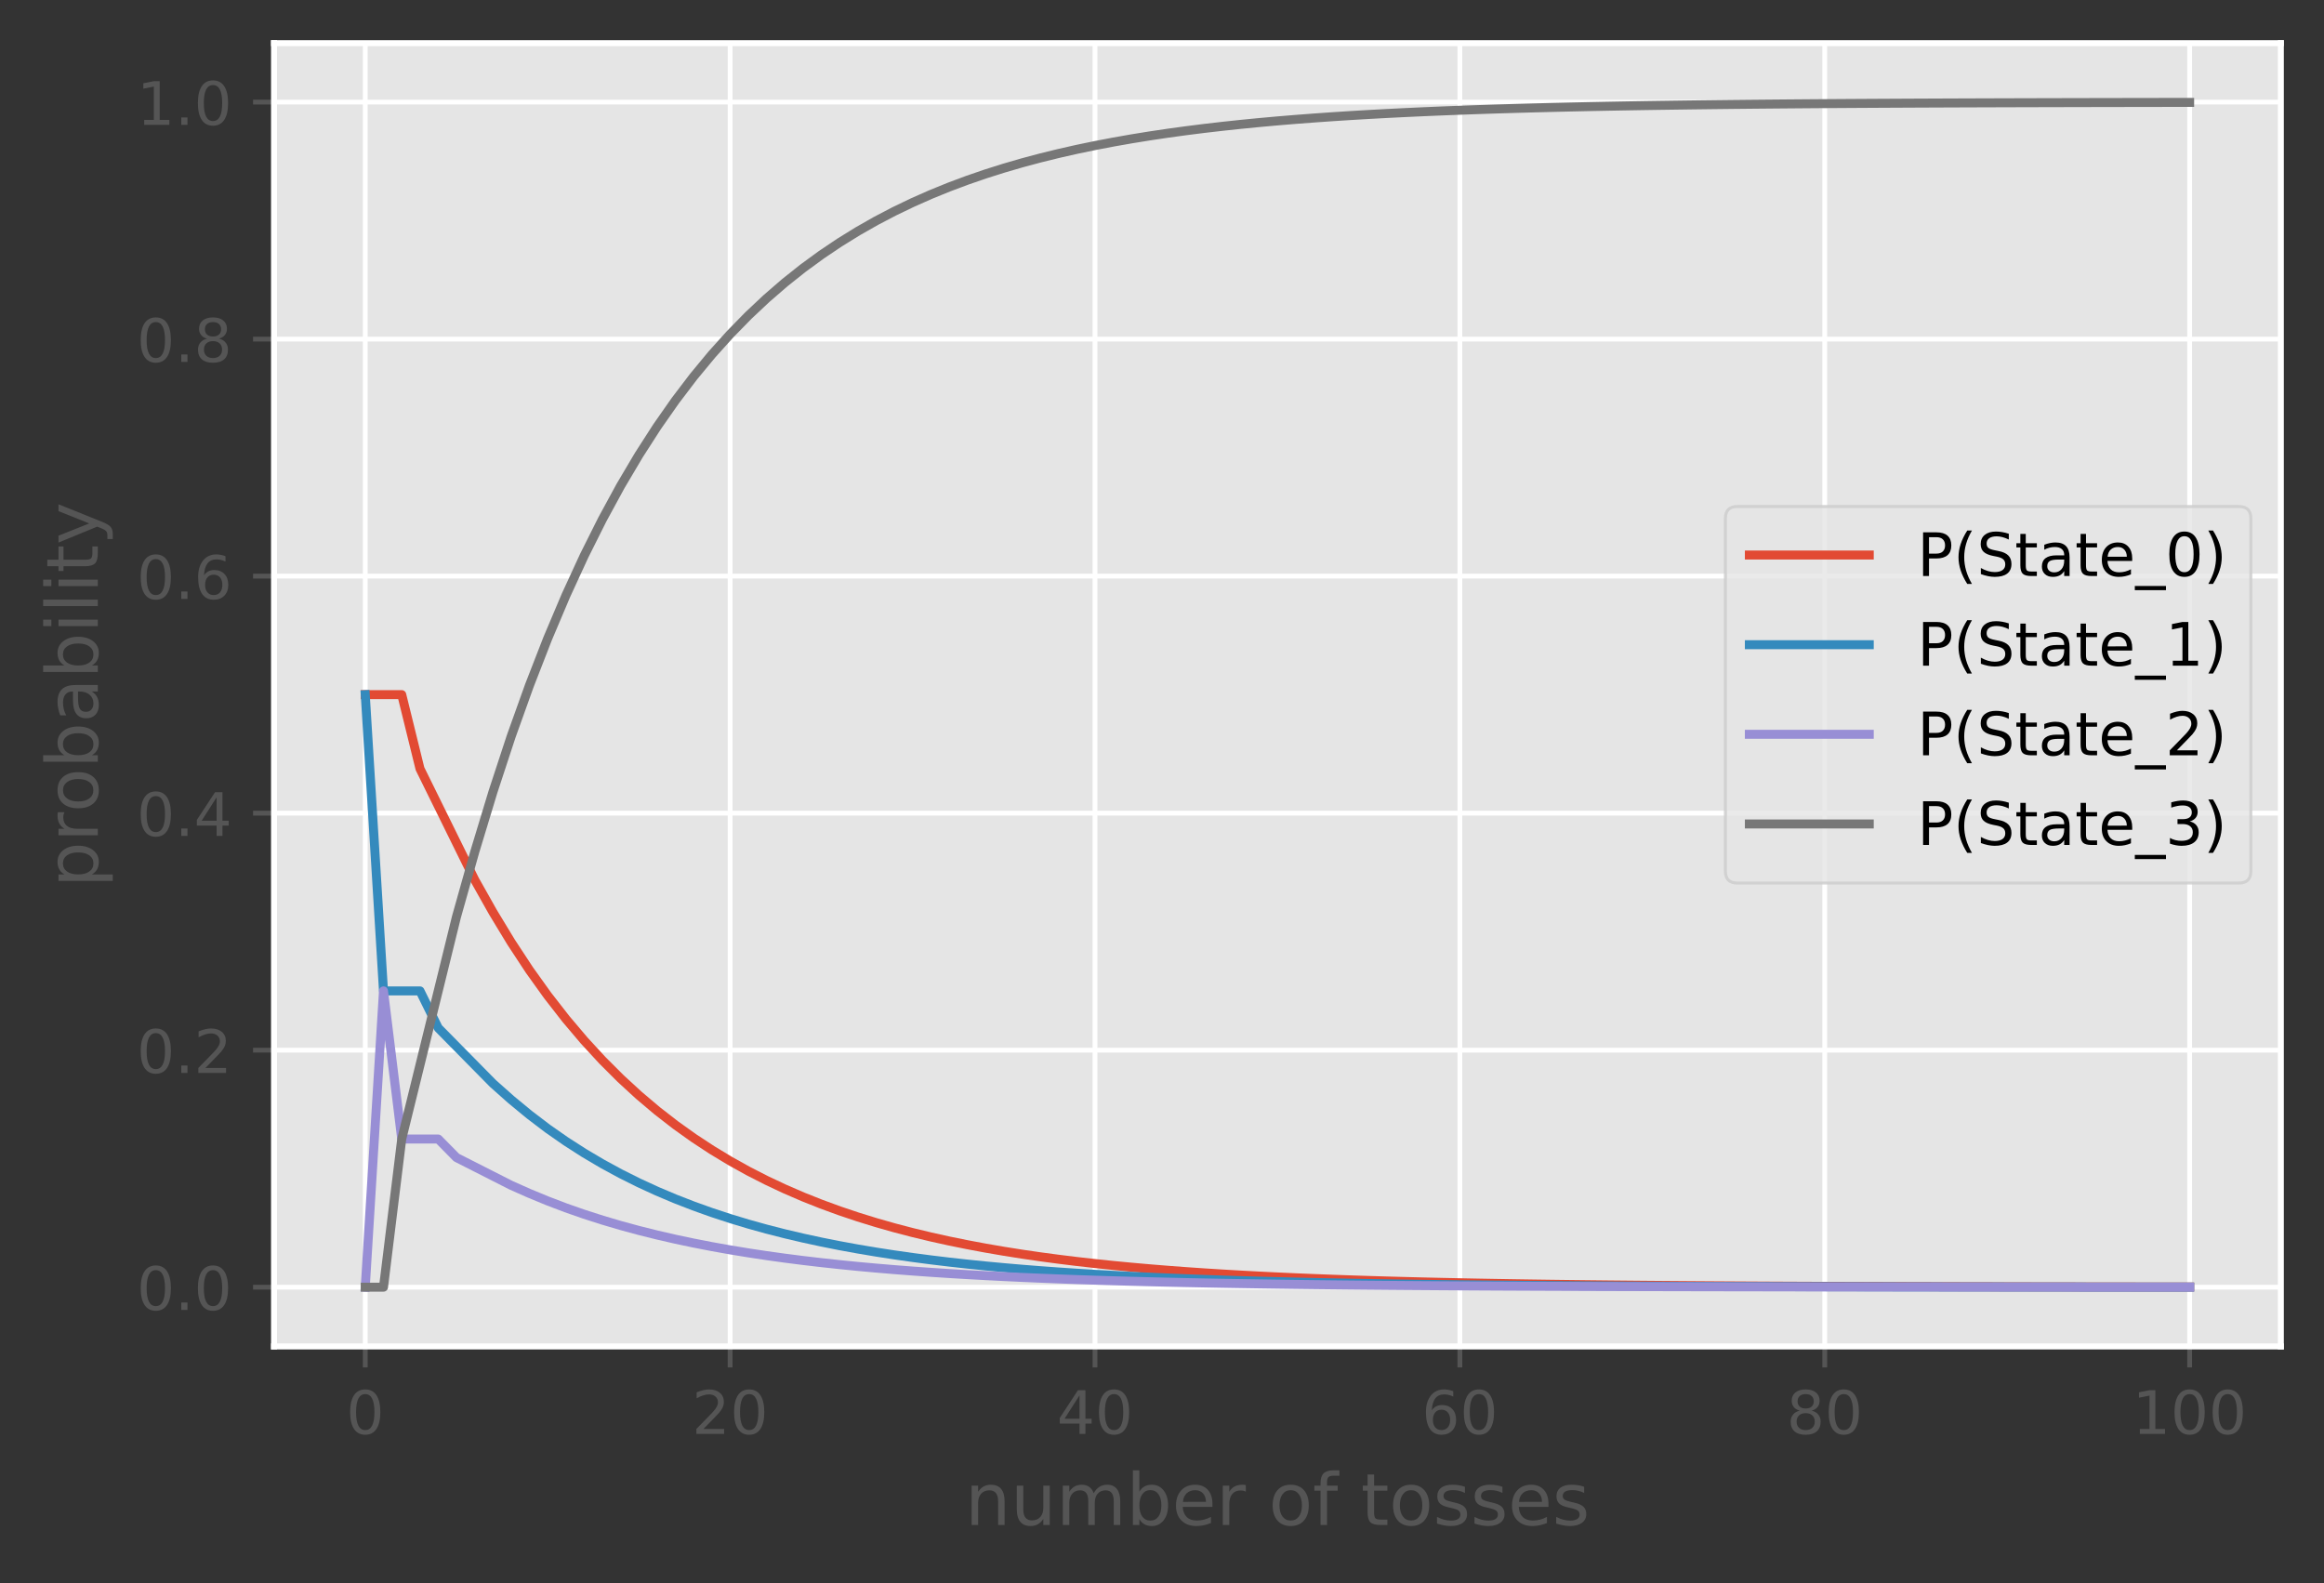 <?xml version="1.0" encoding="utf-8" standalone="no"?>
<!DOCTYPE svg PUBLIC "-//W3C//DTD SVG 1.1//EN"
  "http://www.w3.org/Graphics/SVG/1.1/DTD/svg11.dtd">
<!-- Created with matplotlib (https://matplotlib.org/) -->
<svg height="264.132pt" version="1.1" viewBox="0 0 387.717 264.132" width="387.717pt" xmlns="http://www.w3.org/2000/svg" xmlns:xlink="http://www.w3.org/1999/xlink">
 <rect x="0" y="0" width="387.717" height="264.132" fill="#333333" stroke="none"/>
 <defs>
  <style type="text/css">
*{stroke-linecap:butt;stroke-linejoin:round;}
  </style>
 </defs>
 <g id="figure_1">
  <g id="patch_1">
   <path d="M 0 264.132 
L 387.717 264.132 
L 387.717 0 
L 0 0 
z
" style="fill:none;"/>
  </g>
  <g id="axes_1">
   <g id="patch_2">
    <path d="M 45.717 224.64 
L 380.517 224.64 
L 380.517 7.2 
L 45.717 7.2 
z
" style="fill:#e5e5e5;"/>
   </g>
   <g id="matplotlib.axis_1">
    <g id="xtick_1">
     <g id="line2d_1">
      <path clip-path="url(#p946b66120d)" d="M 60.935 224.64 
L 60.935 7.2 
" style="fill:none;stroke:#ffffff;stroke-linecap:square;stroke-width:0.8;"/>
     </g>
     <g id="line2d_2">
      <defs>
       <path d="M 0 0 
L 0 3.5 
" id="mbca933ac0c" style="stroke:#555555;stroke-width:0.8;"/>
      </defs>
      <g>
       <use style="fill:#555555;stroke:#555555;stroke-width:0.8;" x="60.935" xlink:href="#mbca933ac0c" y="224.64"/>
      </g>
     </g>
     <g id="text_1">
      <!-- 0 -->
      <defs>
       <path d="M 31.781 66.406 
Q 24.172 66.406 20.328 58.906 
Q 16.5 51.422 16.5 36.375 
Q 16.5 21.391 20.328 13.891 
Q 24.172 6.391 31.781 6.391 
Q 39.453 6.391 43.281 13.891 
Q 47.125 21.391 47.125 36.375 
Q 47.125 51.422 43.281 58.906 
Q 39.453 66.406 31.781 66.406 
z
M 31.781 74.219 
Q 44.047 74.219 50.516 64.516 
Q 56.984 54.828 56.984 36.375 
Q 56.984 17.969 50.516 8.266 
Q 44.047 -1.422 31.781 -1.422 
Q 19.531 -1.422 13.062 8.266 
Q 6.594 17.969 6.594 36.375 
Q 6.594 54.828 13.062 64.516 
Q 19.531 74.219 31.781 74.219 
z
" id="DejaVuSans-48"/>
      </defs>
      <g style="fill:#555555;" transform="translate(57.754 239.238)scale(0.1 -0.1)">
       <use xlink:href="#DejaVuSans-48"/>
      </g>
     </g>
    </g>
    <g id="xtick_2">
     <g id="line2d_3">
      <path clip-path="url(#p946b66120d)" d="M 121.808 224.64 
L 121.808 7.2 
" style="fill:none;stroke:#ffffff;stroke-linecap:square;stroke-width:0.8;"/>
     </g>
     <g id="line2d_4">
      <g>
       <use style="fill:#555555;stroke:#555555;stroke-width:0.8;" x="121.808" xlink:href="#mbca933ac0c" y="224.64"/>
      </g>
     </g>
     <g id="text_2">
      <!-- 20 -->
      <defs>
       <path d="M 19.188 8.297 
L 53.609 8.297 
L 53.609 0 
L 7.328 0 
L 7.328 8.297 
Q 12.938 14.109 22.625 23.891 
Q 32.328 33.688 34.812 36.531 
Q 39.547 41.844 41.422 45.531 
Q 43.312 49.219 43.312 52.781 
Q 43.312 58.594 39.234 62.25 
Q 35.156 65.922 28.609 65.922 
Q 23.969 65.922 18.812 64.312 
Q 13.672 62.703 7.812 59.422 
L 7.812 69.391 
Q 13.766 71.781 18.938 73 
Q 24.125 74.219 28.422 74.219 
Q 39.75 74.219 46.484 68.547 
Q 53.219 62.891 53.219 53.422 
Q 53.219 48.922 51.531 44.891 
Q 49.859 40.875 45.406 35.406 
Q 44.188 33.984 37.641 27.219 
Q 31.109 20.453 19.188 8.297 
z
" id="DejaVuSans-50"/>
      </defs>
      <g style="fill:#555555;" transform="translate(115.445 239.238)scale(0.1 -0.1)">
       <use xlink:href="#DejaVuSans-50"/>
       <use x="63.623" xlink:href="#DejaVuSans-48"/>
      </g>
     </g>
    </g>
    <g id="xtick_3">
     <g id="line2d_5">
      <path clip-path="url(#p946b66120d)" d="M 182.681 224.64 
L 182.681 7.2 
" style="fill:none;stroke:#ffffff;stroke-linecap:square;stroke-width:0.8;"/>
     </g>
     <g id="line2d_6">
      <g>
       <use style="fill:#555555;stroke:#555555;stroke-width:0.8;" x="182.681" xlink:href="#mbca933ac0c" y="224.64"/>
      </g>
     </g>
     <g id="text_3">
      <!-- 40 -->
      <defs>
       <path d="M 37.797 64.312 
L 12.891 25.391 
L 37.797 25.391 
z
M 35.203 72.906 
L 47.609 72.906 
L 47.609 25.391 
L 58.016 25.391 
L 58.016 17.188 
L 47.609 17.188 
L 47.609 0 
L 37.797 0 
L 37.797 17.188 
L 4.891 17.188 
L 4.891 26.703 
z
" id="DejaVuSans-52"/>
      </defs>
      <g style="fill:#555555;" transform="translate(176.318 239.238)scale(0.1 -0.1)">
       <use xlink:href="#DejaVuSans-52"/>
       <use x="63.623" xlink:href="#DejaVuSans-48"/>
      </g>
     </g>
    </g>
    <g id="xtick_4">
     <g id="line2d_7">
      <path clip-path="url(#p946b66120d)" d="M 243.553 224.64 
L 243.553 7.2 
" style="fill:none;stroke:#ffffff;stroke-linecap:square;stroke-width:0.8;"/>
     </g>
     <g id="line2d_8">
      <g>
       <use style="fill:#555555;stroke:#555555;stroke-width:0.8;" x="243.553" xlink:href="#mbca933ac0c" y="224.64"/>
      </g>
     </g>
     <g id="text_4">
      <!-- 60 -->
      <defs>
       <path d="M 33.016 40.375 
Q 26.375 40.375 22.484 35.828 
Q 18.609 31.297 18.609 23.391 
Q 18.609 15.531 22.484 10.953 
Q 26.375 6.391 33.016 6.391 
Q 39.656 6.391 43.531 10.953 
Q 47.406 15.531 47.406 23.391 
Q 47.406 31.297 43.531 35.828 
Q 39.656 40.375 33.016 40.375 
z
M 52.594 71.297 
L 52.594 62.312 
Q 48.875 64.062 45.094 64.984 
Q 41.312 65.922 37.594 65.922 
Q 27.828 65.922 22.672 59.328 
Q 17.531 52.734 16.797 39.406 
Q 19.672 43.656 24.016 45.922 
Q 28.375 48.188 33.594 48.188 
Q 44.578 48.188 50.953 41.516 
Q 57.328 34.859 57.328 23.391 
Q 57.328 12.156 50.688 5.359 
Q 44.047 -1.422 33.016 -1.422 
Q 20.359 -1.422 13.672 8.266 
Q 6.984 17.969 6.984 36.375 
Q 6.984 53.656 15.188 63.938 
Q 23.391 74.219 37.203 74.219 
Q 40.922 74.219 44.703 73.484 
Q 48.484 72.75 52.594 71.297 
z
" id="DejaVuSans-54"/>
      </defs>
      <g style="fill:#555555;" transform="translate(237.191 239.238)scale(0.1 -0.1)">
       <use xlink:href="#DejaVuSans-54"/>
       <use x="63.623" xlink:href="#DejaVuSans-48"/>
      </g>
     </g>
    </g>
    <g id="xtick_5">
     <g id="line2d_9">
      <path clip-path="url(#p946b66120d)" d="M 304.426 224.64 
L 304.426 7.2 
" style="fill:none;stroke:#ffffff;stroke-linecap:square;stroke-width:0.8;"/>
     </g>
     <g id="line2d_10">
      <g>
       <use style="fill:#555555;stroke:#555555;stroke-width:0.8;" x="304.426" xlink:href="#mbca933ac0c" y="224.64"/>
      </g>
     </g>
     <g id="text_5">
      <!-- 80 -->
      <defs>
       <path d="M 31.781 34.625 
Q 24.75 34.625 20.719 30.859 
Q 16.703 27.094 16.703 20.516 
Q 16.703 13.922 20.719 10.156 
Q 24.75 6.391 31.781 6.391 
Q 38.812 6.391 42.859 10.172 
Q 46.922 13.969 46.922 20.516 
Q 46.922 27.094 42.891 30.859 
Q 38.875 34.625 31.781 34.625 
z
M 21.922 38.812 
Q 15.578 40.375 12.031 44.719 
Q 8.5 49.078 8.5 55.328 
Q 8.5 64.062 14.719 69.141 
Q 20.953 74.219 31.781 74.219 
Q 42.672 74.219 48.875 69.141 
Q 55.078 64.062 55.078 55.328 
Q 55.078 49.078 51.531 44.719 
Q 48 40.375 41.703 38.812 
Q 48.828 37.156 52.797 32.312 
Q 56.781 27.484 56.781 20.516 
Q 56.781 9.906 50.312 4.234 
Q 43.844 -1.422 31.781 -1.422 
Q 19.734 -1.422 13.25 4.234 
Q 6.781 9.906 6.781 20.516 
Q 6.781 27.484 10.781 32.312 
Q 14.797 37.156 21.922 38.812 
z
M 18.312 54.391 
Q 18.312 48.734 21.844 45.562 
Q 25.391 42.391 31.781 42.391 
Q 38.141 42.391 41.719 45.562 
Q 45.312 48.734 45.312 54.391 
Q 45.312 60.062 41.719 63.234 
Q 38.141 66.406 31.781 66.406 
Q 25.391 66.406 21.844 63.234 
Q 18.312 60.062 18.312 54.391 
z
" id="DejaVuSans-56"/>
      </defs>
      <g style="fill:#555555;" transform="translate(298.063 239.238)scale(0.1 -0.1)">
       <use xlink:href="#DejaVuSans-56"/>
       <use x="63.623" xlink:href="#DejaVuSans-48"/>
      </g>
     </g>
    </g>
    <g id="xtick_6">
     <g id="line2d_11">
      <path clip-path="url(#p946b66120d)" d="M 365.299 224.64 
L 365.299 7.2 
" style="fill:none;stroke:#ffffff;stroke-linecap:square;stroke-width:0.8;"/>
     </g>
     <g id="line2d_12">
      <g>
       <use style="fill:#555555;stroke:#555555;stroke-width:0.8;" x="365.299" xlink:href="#mbca933ac0c" y="224.64"/>
      </g>
     </g>
     <g id="text_6">
      <!-- 100 -->
      <defs>
       <path d="M 12.406 8.297 
L 28.516 8.297 
L 28.516 63.922 
L 10.984 60.406 
L 10.984 69.391 
L 28.422 72.906 
L 38.281 72.906 
L 38.281 8.297 
L 54.391 8.297 
L 54.391 0 
L 12.406 0 
z
" id="DejaVuSans-49"/>
      </defs>
      <g style="fill:#555555;" transform="translate(355.755 239.238)scale(0.1 -0.1)">
       <use xlink:href="#DejaVuSans-49"/>
       <use x="63.623" xlink:href="#DejaVuSans-48"/>
       <use x="127.246" xlink:href="#DejaVuSans-48"/>
      </g>
     </g>
    </g>
    <g id="text_7">
     <!-- number of tosses -->
     <defs>
      <path d="M 54.891 33.016 
L 54.891 0 
L 45.906 0 
L 45.906 32.719 
Q 45.906 40.484 42.875 44.328 
Q 39.844 48.188 33.797 48.188 
Q 26.516 48.188 22.312 43.547 
Q 18.109 38.922 18.109 30.906 
L 18.109 0 
L 9.078 0 
L 9.078 54.688 
L 18.109 54.688 
L 18.109 46.188 
Q 21.344 51.125 25.703 53.562 
Q 30.078 56 35.797 56 
Q 45.219 56 50.047 50.172 
Q 54.891 44.344 54.891 33.016 
z
" id="DejaVuSans-110"/>
      <path d="M 8.5 21.578 
L 8.5 54.688 
L 17.484 54.688 
L 17.484 21.922 
Q 17.484 14.156 20.5 10.266 
Q 23.531 6.391 29.594 6.391 
Q 36.859 6.391 41.078 11.031 
Q 45.312 15.672 45.312 23.688 
L 45.312 54.688 
L 54.297 54.688 
L 54.297 0 
L 45.312 0 
L 45.312 8.406 
Q 42.047 3.422 37.719 1 
Q 33.406 -1.422 27.688 -1.422 
Q 18.266 -1.422 13.375 4.438 
Q 8.5 10.297 8.5 21.578 
z
M 31.109 56 
z
" id="DejaVuSans-117"/>
      <path d="M 52 44.188 
Q 55.375 50.25 60.062 53.125 
Q 64.75 56 71.094 56 
Q 79.641 56 84.281 50.016 
Q 88.922 44.047 88.922 33.016 
L 88.922 0 
L 79.891 0 
L 79.891 32.719 
Q 79.891 40.578 77.094 44.375 
Q 74.312 48.188 68.609 48.188 
Q 61.625 48.188 57.562 43.547 
Q 53.516 38.922 53.516 30.906 
L 53.516 0 
L 44.484 0 
L 44.484 32.719 
Q 44.484 40.625 41.703 44.406 
Q 38.922 48.188 33.109 48.188 
Q 26.219 48.188 22.156 43.531 
Q 18.109 38.875 18.109 30.906 
L 18.109 0 
L 9.078 0 
L 9.078 54.688 
L 18.109 54.688 
L 18.109 46.188 
Q 21.188 51.219 25.484 53.609 
Q 29.781 56 35.688 56 
Q 41.656 56 45.828 52.969 
Q 50 49.953 52 44.188 
z
" id="DejaVuSans-109"/>
      <path d="M 48.688 27.297 
Q 48.688 37.203 44.609 42.844 
Q 40.531 48.484 33.406 48.484 
Q 26.266 48.484 22.188 42.844 
Q 18.109 37.203 18.109 27.297 
Q 18.109 17.391 22.188 11.75 
Q 26.266 6.109 33.406 6.109 
Q 40.531 6.109 44.609 11.75 
Q 48.688 17.391 48.688 27.297 
z
M 18.109 46.391 
Q 20.953 51.266 25.266 53.625 
Q 29.594 56 35.594 56 
Q 45.562 56 51.781 48.094 
Q 58.016 40.188 58.016 27.297 
Q 58.016 14.406 51.781 6.484 
Q 45.562 -1.422 35.594 -1.422 
Q 29.594 -1.422 25.266 0.953 
Q 20.953 3.328 18.109 8.203 
L 18.109 0 
L 9.078 0 
L 9.078 75.984 
L 18.109 75.984 
z
" id="DejaVuSans-98"/>
      <path d="M 56.203 29.594 
L 56.203 25.203 
L 14.891 25.203 
Q 15.484 15.922 20.484 11.062 
Q 25.484 6.203 34.422 6.203 
Q 39.594 6.203 44.453 7.469 
Q 49.312 8.734 54.109 11.281 
L 54.109 2.781 
Q 49.266 0.734 44.188 -0.344 
Q 39.109 -1.422 33.891 -1.422 
Q 20.797 -1.422 13.156 6.188 
Q 5.516 13.812 5.516 26.812 
Q 5.516 40.234 12.766 48.109 
Q 20.016 56 32.328 56 
Q 43.359 56 49.781 48.891 
Q 56.203 41.797 56.203 29.594 
z
M 47.219 32.234 
Q 47.125 39.594 43.094 43.984 
Q 39.062 48.391 32.422 48.391 
Q 24.906 48.391 20.391 44.141 
Q 15.875 39.891 15.188 32.172 
z
" id="DejaVuSans-101"/>
      <path d="M 41.109 46.297 
Q 39.594 47.172 37.812 47.578 
Q 36.031 48 33.891 48 
Q 26.266 48 22.188 43.047 
Q 18.109 38.094 18.109 28.812 
L 18.109 0 
L 9.078 0 
L 9.078 54.688 
L 18.109 54.688 
L 18.109 46.188 
Q 20.953 51.172 25.484 53.578 
Q 30.031 56 36.531 56 
Q 37.453 56 38.578 55.875 
Q 39.703 55.766 41.062 55.516 
z
" id="DejaVuSans-114"/>
      <path id="DejaVuSans-32"/>
      <path d="M 30.609 48.391 
Q 23.391 48.391 19.188 42.75 
Q 14.984 37.109 14.984 27.297 
Q 14.984 17.484 19.156 11.844 
Q 23.344 6.203 30.609 6.203 
Q 37.797 6.203 41.984 11.859 
Q 46.188 17.531 46.188 27.297 
Q 46.188 37.016 41.984 42.703 
Q 37.797 48.391 30.609 48.391 
z
M 30.609 56 
Q 42.328 56 49.016 48.375 
Q 55.719 40.766 55.719 27.297 
Q 55.719 13.875 49.016 6.219 
Q 42.328 -1.422 30.609 -1.422 
Q 18.844 -1.422 12.172 6.219 
Q 5.516 13.875 5.516 27.297 
Q 5.516 40.766 12.172 48.375 
Q 18.844 56 30.609 56 
z
" id="DejaVuSans-111"/>
      <path d="M 37.109 75.984 
L 37.109 68.5 
L 28.516 68.5 
Q 23.688 68.5 21.797 66.547 
Q 19.922 64.594 19.922 59.516 
L 19.922 54.688 
L 34.719 54.688 
L 34.719 47.703 
L 19.922 47.703 
L 19.922 0 
L 10.891 0 
L 10.891 47.703 
L 2.297 47.703 
L 2.297 54.688 
L 10.891 54.688 
L 10.891 58.5 
Q 10.891 67.625 15.141 71.797 
Q 19.391 75.984 28.609 75.984 
z
" id="DejaVuSans-102"/>
      <path d="M 18.312 70.219 
L 18.312 54.688 
L 36.812 54.688 
L 36.812 47.703 
L 18.312 47.703 
L 18.312 18.016 
Q 18.312 11.328 20.141 9.422 
Q 21.969 7.516 27.594 7.516 
L 36.812 7.516 
L 36.812 0 
L 27.594 0 
Q 17.188 0 13.234 3.875 
Q 9.281 7.766 9.281 18.016 
L 9.281 47.703 
L 2.688 47.703 
L 2.688 54.688 
L 9.281 54.688 
L 9.281 70.219 
z
" id="DejaVuSans-116"/>
      <path d="M 44.281 53.078 
L 44.281 44.578 
Q 40.484 46.531 36.375 47.5 
Q 32.281 48.484 27.875 48.484 
Q 21.188 48.484 17.844 46.438 
Q 14.5 44.391 14.5 40.281 
Q 14.5 37.156 16.891 35.375 
Q 19.281 33.594 26.516 31.984 
L 29.594 31.297 
Q 39.156 29.25 43.188 25.516 
Q 47.219 21.781 47.219 15.094 
Q 47.219 7.469 41.188 3.016 
Q 35.156 -1.422 24.609 -1.422 
Q 20.219 -1.422 15.453 -0.562 
Q 10.688 0.297 5.422 2 
L 5.422 11.281 
Q 10.406 8.688 15.234 7.391 
Q 20.062 6.109 24.812 6.109 
Q 31.156 6.109 34.562 8.281 
Q 37.984 10.453 37.984 14.406 
Q 37.984 18.062 35.516 20.016 
Q 33.062 21.969 24.703 23.781 
L 21.578 24.516 
Q 13.234 26.266 9.516 29.906 
Q 5.812 33.547 5.812 39.891 
Q 5.812 47.609 11.281 51.797 
Q 16.75 56 26.812 56 
Q 31.781 56 36.172 55.266 
Q 40.578 54.547 44.281 53.078 
z
" id="DejaVuSans-115"/>
     </defs>
     <g style="fill:#555555;" transform="translate(161.011 254.436)scale(0.12 -0.12)">
      <use xlink:href="#DejaVuSans-110"/>
      <use x="63.379" xlink:href="#DejaVuSans-117"/>
      <use x="126.758" xlink:href="#DejaVuSans-109"/>
      <use x="224.17" xlink:href="#DejaVuSans-98"/>
      <use x="287.646" xlink:href="#DejaVuSans-101"/>
      <use x="349.17" xlink:href="#DejaVuSans-114"/>
      <use x="390.283" xlink:href="#DejaVuSans-32"/>
      <use x="422.07" xlink:href="#DejaVuSans-111"/>
      <use x="483.252" xlink:href="#DejaVuSans-102"/>
      <use x="518.457" xlink:href="#DejaVuSans-32"/>
      <use x="550.244" xlink:href="#DejaVuSans-116"/>
      <use x="589.453" xlink:href="#DejaVuSans-111"/>
      <use x="650.635" xlink:href="#DejaVuSans-115"/>
      <use x="702.734" xlink:href="#DejaVuSans-115"/>
      <use x="754.834" xlink:href="#DejaVuSans-101"/>
      <use x="816.357" xlink:href="#DejaVuSans-115"/>
     </g>
    </g>
   </g>
   <g id="matplotlib.axis_2">
    <g id="ytick_1">
     <g id="line2d_13">
      <path clip-path="url(#p946b66120d)" d="M 45.717 214.756 
L 380.517 214.756 
" style="fill:none;stroke:#ffffff;stroke-linecap:square;stroke-width:0.8;"/>
     </g>
     <g id="line2d_14">
      <defs>
       <path d="M 0 0 
L -3.5 0 
" id="med4d1c4274" style="stroke:#555555;stroke-width:0.8;"/>
      </defs>
      <g>
       <use style="fill:#555555;stroke:#555555;stroke-width:0.8;" x="45.717" xlink:href="#med4d1c4274" y="214.756"/>
      </g>
     </g>
     <g id="text_8">
      <!-- 0.0 -->
      <defs>
       <path d="M 10.688 12.406 
L 21 12.406 
L 21 0 
L 10.688 0 
z
" id="DejaVuSans-46"/>
      </defs>
      <g style="fill:#555555;" transform="translate(22.814 218.556)scale(0.1 -0.1)">
       <use xlink:href="#DejaVuSans-48"/>
       <use x="63.623" xlink:href="#DejaVuSans-46"/>
       <use x="95.41" xlink:href="#DejaVuSans-48"/>
      </g>
     </g>
    </g>
    <g id="ytick_2">
     <g id="line2d_15">
      <path clip-path="url(#p946b66120d)" d="M 45.717 175.212 
L 380.517 175.212 
" style="fill:none;stroke:#ffffff;stroke-linecap:square;stroke-width:0.8;"/>
     </g>
     <g id="line2d_16">
      <g>
       <use style="fill:#555555;stroke:#555555;stroke-width:0.8;" x="45.717" xlink:href="#med4d1c4274" y="175.212"/>
      </g>
     </g>
     <g id="text_9">
      <!-- 0.2 -->
      <g style="fill:#555555;" transform="translate(22.814 179.012)scale(0.1 -0.1)">
       <use xlink:href="#DejaVuSans-48"/>
       <use x="63.623" xlink:href="#DejaVuSans-46"/>
       <use x="95.41" xlink:href="#DejaVuSans-50"/>
      </g>
     </g>
    </g>
    <g id="ytick_3">
     <g id="line2d_17">
      <path clip-path="url(#p946b66120d)" d="M 45.717 135.668 
L 380.517 135.668 
" style="fill:none;stroke:#ffffff;stroke-linecap:square;stroke-width:0.8;"/>
     </g>
     <g id="line2d_18">
      <g>
       <use style="fill:#555555;stroke:#555555;stroke-width:0.8;" x="45.717" xlink:href="#med4d1c4274" y="135.668"/>
      </g>
     </g>
     <g id="text_10">
      <!-- 0.4 -->
      <g style="fill:#555555;" transform="translate(22.814 139.467)scale(0.1 -0.1)">
       <use xlink:href="#DejaVuSans-48"/>
       <use x="63.623" xlink:href="#DejaVuSans-46"/>
       <use x="95.41" xlink:href="#DejaVuSans-52"/>
      </g>
     </g>
    </g>
    <g id="ytick_4">
     <g id="line2d_19">
      <path clip-path="url(#p946b66120d)" d="M 45.717 96.124 
L 380.517 96.124 
" style="fill:none;stroke:#ffffff;stroke-linecap:square;stroke-width:0.8;"/>
     </g>
     <g id="line2d_20">
      <g>
       <use style="fill:#555555;stroke:#555555;stroke-width:0.8;" x="45.717" xlink:href="#med4d1c4274" y="96.124"/>
      </g>
     </g>
     <g id="text_11">
      <!-- 0.6 -->
      <g style="fill:#555555;" transform="translate(22.814 99.923)scale(0.1 -0.1)">
       <use xlink:href="#DejaVuSans-48"/>
       <use x="63.623" xlink:href="#DejaVuSans-46"/>
       <use x="95.41" xlink:href="#DejaVuSans-54"/>
      </g>
     </g>
    </g>
    <g id="ytick_5">
     <g id="line2d_21">
      <path clip-path="url(#p946b66120d)" d="M 45.717 56.58 
L 380.517 56.58 
" style="fill:none;stroke:#ffffff;stroke-linecap:square;stroke-width:0.8;"/>
     </g>
     <g id="line2d_22">
      <g>
       <use style="fill:#555555;stroke:#555555;stroke-width:0.8;" x="45.717" xlink:href="#med4d1c4274" y="56.58"/>
      </g>
     </g>
     <g id="text_12">
      <!-- 0.8 -->
      <g style="fill:#555555;" transform="translate(22.814 60.379)scale(0.1 -0.1)">
       <use xlink:href="#DejaVuSans-48"/>
       <use x="63.623" xlink:href="#DejaVuSans-46"/>
       <use x="95.41" xlink:href="#DejaVuSans-56"/>
      </g>
     </g>
    </g>
    <g id="ytick_6">
     <g id="line2d_23">
      <path clip-path="url(#p946b66120d)" d="M 45.717 17.036 
L 380.517 17.036 
" style="fill:none;stroke:#ffffff;stroke-linecap:square;stroke-width:0.8;"/>
     </g>
     <g id="line2d_24">
      <g>
       <use style="fill:#555555;stroke:#555555;stroke-width:0.8;" x="45.717" xlink:href="#med4d1c4274" y="17.036"/>
      </g>
     </g>
     <g id="text_13">
      <!-- 1.0 -->
      <g style="fill:#555555;" transform="translate(22.814 20.835)scale(0.1 -0.1)">
       <use xlink:href="#DejaVuSans-49"/>
       <use x="63.623" xlink:href="#DejaVuSans-46"/>
       <use x="95.41" xlink:href="#DejaVuSans-48"/>
      </g>
     </g>
    </g>
    <g id="text_14">
     <!-- probability -->
     <defs>
      <path d="M 18.109 8.203 
L 18.109 -20.797 
L 9.078 -20.797 
L 9.078 54.688 
L 18.109 54.688 
L 18.109 46.391 
Q 20.953 51.266 25.266 53.625 
Q 29.594 56 35.594 56 
Q 45.562 56 51.781 48.094 
Q 58.016 40.188 58.016 27.297 
Q 58.016 14.406 51.781 6.484 
Q 45.562 -1.422 35.594 -1.422 
Q 29.594 -1.422 25.266 0.953 
Q 20.953 3.328 18.109 8.203 
z
M 48.688 27.297 
Q 48.688 37.203 44.609 42.844 
Q 40.531 48.484 33.406 48.484 
Q 26.266 48.484 22.188 42.844 
Q 18.109 37.203 18.109 27.297 
Q 18.109 17.391 22.188 11.75 
Q 26.266 6.109 33.406 6.109 
Q 40.531 6.109 44.609 11.75 
Q 48.688 17.391 48.688 27.297 
z
" id="DejaVuSans-112"/>
      <path d="M 34.281 27.484 
Q 23.391 27.484 19.188 25 
Q 14.984 22.516 14.984 16.5 
Q 14.984 11.719 18.141 8.906 
Q 21.297 6.109 26.703 6.109 
Q 34.188 6.109 38.703 11.406 
Q 43.219 16.703 43.219 25.484 
L 43.219 27.484 
z
M 52.203 31.203 
L 52.203 0 
L 43.219 0 
L 43.219 8.297 
Q 40.141 3.328 35.547 0.953 
Q 30.953 -1.422 24.312 -1.422 
Q 15.922 -1.422 10.953 3.297 
Q 6 8.016 6 15.922 
Q 6 25.141 12.172 29.828 
Q 18.359 34.516 30.609 34.516 
L 43.219 34.516 
L 43.219 35.406 
Q 43.219 41.609 39.141 45 
Q 35.062 48.391 27.688 48.391 
Q 23 48.391 18.547 47.266 
Q 14.109 46.141 10.016 43.891 
L 10.016 52.203 
Q 14.938 54.109 19.578 55.047 
Q 24.219 56 28.609 56 
Q 40.484 56 46.344 49.844 
Q 52.203 43.703 52.203 31.203 
z
" id="DejaVuSans-97"/>
      <path d="M 9.422 54.688 
L 18.406 54.688 
L 18.406 0 
L 9.422 0 
z
M 9.422 75.984 
L 18.406 75.984 
L 18.406 64.594 
L 9.422 64.594 
z
" id="DejaVuSans-105"/>
      <path d="M 9.422 75.984 
L 18.406 75.984 
L 18.406 0 
L 9.422 0 
z
" id="DejaVuSans-108"/>
      <path d="M 32.172 -5.078 
Q 28.375 -14.844 24.75 -17.812 
Q 21.141 -20.797 15.094 -20.797 
L 7.906 -20.797 
L 7.906 -13.281 
L 13.188 -13.281 
Q 16.891 -13.281 18.938 -11.516 
Q 21 -9.766 23.484 -3.219 
L 25.094 0.875 
L 2.984 54.688 
L 12.5 54.688 
L 29.594 11.922 
L 46.688 54.688 
L 56.203 54.688 
z
" id="DejaVuSans-121"/>
     </defs>
     <g style="fill:#555555;" transform="translate(16.318 148.064)rotate(-90)scale(0.12 -0.12)">
      <use xlink:href="#DejaVuSans-112"/>
      <use x="63.477" xlink:href="#DejaVuSans-114"/>
      <use x="104.559" xlink:href="#DejaVuSans-111"/>
      <use x="165.74" xlink:href="#DejaVuSans-98"/>
      <use x="229.217" xlink:href="#DejaVuSans-97"/>
      <use x="290.496" xlink:href="#DejaVuSans-98"/>
      <use x="353.973" xlink:href="#DejaVuSans-105"/>
      <use x="381.756" xlink:href="#DejaVuSans-108"/>
      <use x="409.539" xlink:href="#DejaVuSans-105"/>
      <use x="437.322" xlink:href="#DejaVuSans-116"/>
      <use x="476.531" xlink:href="#DejaVuSans-121"/>
     </g>
    </g>
   </g>
   <g id="line2d_25">
    <path clip-path="url(#p946b66120d)" d="M 60.935 115.896 
L 63.979 115.896 
L 67.022 115.896 
L 70.066 128.254 
L 73.11 134.432 
L 76.153 140.611 
L 79.197 146.79 
L 82.241 152.196 
L 85.284 157.217 
L 88.328 161.851 
L 91.371 166.099 
L 94.415 170.009 
L 97.459 173.605 
L 100.502 176.911 
L 103.546 179.953 
L 106.59 182.749 
L 109.633 185.321 
L 112.677 187.687 
L 115.721 189.862 
L 118.764 191.862 
L 121.808 193.702 
L 124.851 195.394 
L 127.895 196.95 
L 130.939 198.381 
L 133.982 199.697 
L 137.026 200.907 
L 140.07 202.02 
L 143.113 203.043 
L 146.157 203.984 
L 149.201 204.85 
L 152.244 205.646 
L 155.288 206.378 
L 158.331 207.051 
L 161.375 207.67 
L 164.419 208.24 
L 167.462 208.763 
L 170.506 209.245 
L 173.55 209.688 
L 176.593 210.095 
L 179.637 210.47 
L 182.681 210.814 
L 185.724 211.131 
L 188.768 211.422 
L 191.811 211.69 
L 194.855 211.937 
L 197.899 212.163 
L 200.942 212.372 
L 203.986 212.563 
L 207.03 212.739 
L 210.073 212.902 
L 213.117 213.051 
L 216.161 213.188 
L 219.204 213.314 
L 222.248 213.43 
L 225.291 213.536 
L 228.335 213.634 
L 231.379 213.724 
L 234.422 213.807 
L 237.466 213.884 
L 240.51 213.954 
L 243.553 214.018 
L 246.597 214.078 
L 249.641 214.132 
L 252.684 214.182 
L 255.728 214.228 
L 258.771 214.271 
L 261.815 214.31 
L 264.859 214.346 
L 267.902 214.379 
L 270.946 214.409 
L 273.99 214.437 
L 277.033 214.463 
L 280.077 214.486 
L 283.121 214.508 
L 286.164 214.528 
L 289.208 214.546 
L 292.251 214.563 
L 295.295 214.579 
L 298.339 214.593 
L 301.382 214.606 
L 304.426 214.618 
L 307.47 214.629 
L 310.513 214.639 
L 313.557 214.649 
L 316.601 214.658 
L 319.644 214.665 
L 322.688 214.673 
L 325.731 214.679 
L 328.775 214.686 
L 331.819 214.691 
L 334.862 214.697 
L 337.906 214.701 
L 340.95 214.706 
L 343.993 214.71 
L 347.037 214.714 
L 350.081 214.717 
L 353.124 214.72 
L 356.168 214.723 
L 359.211 214.726 
L 362.255 214.728 
L 365.299 214.73 
" style="fill:none;stroke:#e24a33;stroke-linecap:square;stroke-width:1.5;"/>
   </g>
   <g id="line2d_26">
    <path clip-path="url(#p946b66120d)" d="M 60.935 115.896 
L 63.979 165.326 
L 67.022 165.326 
L 70.066 165.326 
L 73.11 171.505 
L 76.153 174.594 
L 79.197 177.684 
L 82.241 180.773 
L 85.284 183.476 
L 88.328 185.987 
L 91.371 188.304 
L 94.415 190.427 
L 97.459 192.382 
L 100.502 194.181 
L 103.546 195.834 
L 106.59 197.354 
L 109.633 198.753 
L 112.677 200.039 
L 115.721 201.221 
L 118.764 202.309 
L 121.808 203.309 
L 124.851 204.229 
L 127.895 205.075 
L 130.939 205.853 
L 133.982 206.568 
L 137.026 207.226 
L 140.07 207.832 
L 143.113 208.388 
L 146.157 208.9 
L 149.201 209.37 
L 152.244 209.803 
L 155.288 210.201 
L 158.331 210.567 
L 161.375 210.904 
L 164.419 211.213 
L 167.462 211.498 
L 170.506 211.76 
L 173.55 212.001 
L 176.593 212.222 
L 179.637 212.426 
L 182.681 212.613 
L 185.724 212.785 
L 188.768 212.944 
L 191.811 213.089 
L 194.855 213.223 
L 197.899 213.346 
L 200.942 213.46 
L 203.986 213.564 
L 207.03 213.66 
L 210.073 213.748 
L 213.117 213.829 
L 216.161 213.903 
L 219.204 213.972 
L 222.248 214.035 
L 225.291 214.093 
L 228.335 214.146 
L 231.379 214.195 
L 234.422 214.24 
L 237.466 214.282 
L 240.51 214.32 
L 243.553 214.355 
L 246.597 214.387 
L 249.641 214.417 
L 252.684 214.444 
L 255.728 214.469 
L 258.771 214.492 
L 261.815 214.514 
L 264.859 214.533 
L 267.902 214.551 
L 270.946 214.568 
L 273.99 214.583 
L 277.033 214.597 
L 280.077 214.61 
L 283.121 214.621 
L 286.164 214.632 
L 289.208 214.642 
L 292.251 214.651 
L 295.295 214.66 
L 298.339 214.668 
L 301.382 214.675 
L 304.426 214.681 
L 307.47 214.687 
L 310.513 214.693 
L 313.557 214.698 
L 316.601 214.703 
L 319.644 214.707 
L 322.688 214.711 
L 325.731 214.715 
L 328.775 214.718 
L 331.819 214.721 
L 334.862 214.724 
L 337.906 214.726 
L 340.95 214.729 
L 343.993 214.731 
L 347.037 214.733 
L 350.081 214.735 
L 353.124 214.737 
L 356.168 214.738 
L 359.211 214.74 
L 362.255 214.741 
L 365.299 214.742 
" style="fill:none;stroke:#348abd;stroke-linecap:square;stroke-width:1.5;"/>
   </g>
   <g id="line2d_27">
    <path clip-path="url(#p946b66120d)" d="M 60.935 214.756 
L 63.979 165.326 
L 67.022 190.041 
L 70.066 190.041 
L 73.11 190.041 
L 76.153 193.131 
L 79.197 194.675 
L 82.241 196.22 
L 85.284 197.765 
L 88.328 199.116 
L 91.371 200.371 
L 94.415 201.53 
L 97.459 202.592 
L 100.502 203.569 
L 103.546 204.468 
L 106.59 205.295 
L 109.633 206.055 
L 112.677 206.755 
L 115.721 207.398 
L 118.764 207.989 
L 121.808 208.533 
L 124.851 209.033 
L 127.895 209.493 
L 130.939 209.916 
L 133.982 210.305 
L 137.026 210.662 
L 140.07 210.991 
L 143.113 211.294 
L 146.157 211.572 
L 149.201 211.828 
L 152.244 212.063 
L 155.288 212.28 
L 158.331 212.479 
L 161.375 212.662 
L 164.419 212.83 
L 167.462 212.985 
L 170.506 213.127 
L 173.55 213.258 
L 176.593 213.379 
L 179.637 213.489 
L 182.681 213.591 
L 185.724 213.685 
L 188.768 213.771 
L 191.811 213.85 
L 194.855 213.923 
L 197.899 213.99 
L 200.942 214.051 
L 203.986 214.108 
L 207.03 214.16 
L 210.073 214.208 
L 213.117 214.252 
L 216.161 214.293 
L 219.204 214.33 
L 222.248 214.364 
L 225.291 214.396 
L 228.335 214.425 
L 231.379 214.451 
L 234.422 214.476 
L 237.466 214.498 
L 240.51 214.519 
L 243.553 214.538 
L 246.597 214.556 
L 249.641 214.572 
L 252.684 214.587 
L 255.728 214.6 
L 258.771 214.613 
L 261.815 214.624 
L 264.859 214.635 
L 267.902 214.645 
L 270.946 214.654 
L 273.99 214.662 
L 277.033 214.67 
L 280.077 214.677 
L 283.121 214.683 
L 286.164 214.689 
L 289.208 214.694 
L 292.251 214.699 
L 295.295 214.704 
L 298.339 214.708 
L 301.382 214.712 
L 304.426 214.716 
L 307.47 214.719 
L 310.513 214.722 
L 313.557 214.725 
L 316.601 214.727 
L 319.644 214.729 
L 322.688 214.732 
L 325.731 214.734 
L 328.775 214.735 
L 331.819 214.737 
L 334.862 214.739 
L 337.906 214.74 
L 340.95 214.741 
L 343.993 214.743 
L 347.037 214.744 
L 350.081 214.745 
L 353.124 214.746 
L 356.168 214.747 
L 359.211 214.747 
L 362.255 214.748 
L 365.299 214.749 
" style="fill:none;stroke:#988ed5;stroke-linecap:square;stroke-width:1.5;"/>
   </g>
   <g id="line2d_28">
    <path clip-path="url(#p946b66120d)" d="M 60.935 214.756 
L 63.979 214.756 
L 67.022 190.041 
L 70.066 177.684 
L 73.11 165.326 
L 76.153 152.969 
L 79.197 142.156 
L 82.241 132.115 
L 85.284 122.847 
L 88.328 114.352 
L 91.371 106.532 
L 94.415 99.339 
L 97.459 92.726 
L 100.502 86.644 
L 103.546 81.05 
L 106.59 75.906 
L 109.633 71.176 
L 112.677 66.825 
L 115.721 62.824 
L 118.764 59.145 
L 121.808 55.761 
L 124.851 52.649 
L 127.895 49.788 
L 130.939 47.156 
L 133.982 44.735 
L 137.026 42.51 
L 140.07 40.463 
L 143.113 38.58 
L 146.157 36.849 
L 149.201 35.257 
L 152.244 33.793 
L 155.288 32.446 
L 158.331 31.208 
L 161.375 30.069 
L 164.419 29.022 
L 167.462 28.059 
L 170.506 27.173 
L 173.55 26.358 
L 176.593 25.609 
L 179.637 24.92 
L 182.681 24.287 
L 185.724 23.704 
L 188.768 23.168 
L 191.811 22.676 
L 194.855 22.222 
L 197.899 21.806 
L 200.942 21.422 
L 203.986 21.07 
L 207.03 20.746 
L 210.073 20.448 
L 213.117 20.173 
L 216.161 19.921 
L 219.204 19.69 
L 222.248 19.476 
L 225.291 19.28 
L 228.335 19.1 
L 231.379 18.934 
L 234.422 18.782 
L 237.466 18.641 
L 240.51 18.512 
L 243.553 18.394 
L 246.597 18.285 
L 249.641 18.184 
L 252.684 18.092 
L 255.728 18.007 
L 258.771 17.929 
L 261.815 17.857 
L 264.859 17.791 
L 267.902 17.731 
L 270.946 17.675 
L 273.99 17.623 
L 277.033 17.576 
L 280.077 17.533 
L 283.121 17.493 
L 286.164 17.456 
L 289.208 17.422 
L 292.251 17.391 
L 295.295 17.363 
L 298.339 17.337 
L 301.382 17.312 
L 304.426 17.29 
L 307.47 17.27 
L 310.513 17.251 
L 313.557 17.234 
L 316.601 17.218 
L 319.644 17.203 
L 322.688 17.19 
L 325.731 17.177 
L 328.775 17.166 
L 331.819 17.156 
L 334.862 17.146 
L 337.906 17.137 
L 340.95 17.129 
L 343.993 17.122 
L 347.037 17.115 
L 350.081 17.108 
L 353.124 17.103 
L 356.168 17.097 
L 359.211 17.092 
L 362.255 17.088 
L 365.299 17.084 
" style="fill:none;stroke:#777777;stroke-linecap:square;stroke-width:1.5;"/>
   </g>
   <g id="patch_3">
    <path d="M 45.717 224.64 
L 45.717 7.2 
" style="fill:none;stroke:#ffffff;stroke-linecap:square;stroke-linejoin:miter;"/>
   </g>
   <g id="patch_4">
    <path d="M 380.517 224.64 
L 380.517 7.2 
" style="fill:none;stroke:#ffffff;stroke-linecap:square;stroke-linejoin:miter;"/>
   </g>
   <g id="patch_5">
    <path d="M 45.717 224.64 
L 380.517 224.64 
" style="fill:none;stroke:#ffffff;stroke-linecap:square;stroke-linejoin:miter;"/>
   </g>
   <g id="patch_6">
    <path d="M 45.717 7.2 
L 380.517 7.2 
" style="fill:none;stroke:#ffffff;stroke-linecap:square;stroke-linejoin:miter;"/>
   </g>
   <g id="legend_1">
    <g id="patch_7">
     <path d="M 289.851 147.333 
L 373.517 147.333 
Q 375.517 147.333 375.517 145.333 
L 375.517 86.507 
Q 375.517 84.507 373.517 84.507 
L 289.851 84.507 
Q 287.851 84.507 287.851 86.507 
L 287.851 145.333 
Q 287.851 147.333 289.851 147.333 
z
" style="fill:#e5e5e5;opacity:0.8;stroke:#cccccc;stroke-linejoin:miter;stroke-width:0.5;"/>
    </g>
    <g id="line2d_29">
     <path d="M 291.851 92.606 
L 311.851 92.606 
" style="fill:none;stroke:#e24a33;stroke-linecap:square;stroke-width:1.5;"/>
    </g>
    <g id="line2d_30"/>
    <g id="text_15">
     <!-- P(State_0) -->
     <defs>
      <path d="M 19.672 64.797 
L 19.672 37.406 
L 32.078 37.406 
Q 38.969 37.406 42.719 40.969 
Q 46.484 44.531 46.484 51.125 
Q 46.484 57.672 42.719 61.234 
Q 38.969 64.797 32.078 64.797 
z
M 9.812 72.906 
L 32.078 72.906 
Q 44.344 72.906 50.609 67.359 
Q 56.891 61.812 56.891 51.125 
Q 56.891 40.328 50.609 34.812 
Q 44.344 29.297 32.078 29.297 
L 19.672 29.297 
L 19.672 0 
L 9.812 0 
z
" id="DejaVuSans-80"/>
      <path d="M 31 75.875 
Q 24.469 64.656 21.281 53.656 
Q 18.109 42.672 18.109 31.391 
Q 18.109 20.125 21.312 9.062 
Q 24.516 -2 31 -13.188 
L 23.188 -13.188 
Q 15.875 -1.703 12.234 9.375 
Q 8.594 20.453 8.594 31.391 
Q 8.594 42.281 12.203 53.312 
Q 15.828 64.359 23.188 75.875 
z
" id="DejaVuSans-40"/>
      <path d="M 53.516 70.516 
L 53.516 60.891 
Q 47.906 63.578 42.922 64.891 
Q 37.938 66.219 33.297 66.219 
Q 25.25 66.219 20.875 63.094 
Q 16.5 59.969 16.5 54.203 
Q 16.5 49.359 19.406 46.891 
Q 22.312 44.438 30.422 42.922 
L 36.375 41.703 
Q 47.406 39.594 52.656 34.297 
Q 57.906 29 57.906 20.125 
Q 57.906 9.516 50.797 4.047 
Q 43.703 -1.422 29.984 -1.422 
Q 24.812 -1.422 18.969 -0.25 
Q 13.141 0.922 6.891 3.219 
L 6.891 13.375 
Q 12.891 10.016 18.656 8.297 
Q 24.422 6.594 29.984 6.594 
Q 38.422 6.594 43.016 9.906 
Q 47.609 13.234 47.609 19.391 
Q 47.609 24.75 44.312 27.781 
Q 41.016 30.812 33.5 32.328 
L 27.484 33.5 
Q 16.453 35.688 11.516 40.375 
Q 6.594 45.062 6.594 53.422 
Q 6.594 63.094 13.406 68.656 
Q 20.219 74.219 32.172 74.219 
Q 37.312 74.219 42.625 73.281 
Q 47.953 72.359 53.516 70.516 
z
" id="DejaVuSans-83"/>
      <path d="M 50.984 -16.609 
L 50.984 -23.578 
L -0.984 -23.578 
L -0.984 -16.609 
z
" id="DejaVuSans-95"/>
      <path d="M 8.016 75.875 
L 15.828 75.875 
Q 23.141 64.359 26.781 53.312 
Q 30.422 42.281 30.422 31.391 
Q 30.422 20.453 26.781 9.375 
Q 23.141 -1.703 15.828 -13.188 
L 8.016 -13.188 
Q 14.5 -2 17.703 9.062 
Q 20.906 20.125 20.906 31.391 
Q 20.906 42.672 17.703 53.656 
Q 14.5 64.656 8.016 75.875 
z
" id="DejaVuSans-41"/>
     </defs>
     <g transform="translate(319.851 96.106)scale(0.1 -0.1)">
      <use xlink:href="#DejaVuSans-80"/>
      <use x="60.303" xlink:href="#DejaVuSans-40"/>
      <use x="99.316" xlink:href="#DejaVuSans-83"/>
      <use x="162.793" xlink:href="#DejaVuSans-116"/>
      <use x="202.002" xlink:href="#DejaVuSans-97"/>
      <use x="263.281" xlink:href="#DejaVuSans-116"/>
      <use x="302.49" xlink:href="#DejaVuSans-101"/>
      <use x="364.014" xlink:href="#DejaVuSans-95"/>
      <use x="414.014" xlink:href="#DejaVuSans-48"/>
      <use x="477.637" xlink:href="#DejaVuSans-41"/>
     </g>
    </g>
    <g id="line2d_31">
     <path d="M 291.851 107.562 
L 311.851 107.562 
" style="fill:none;stroke:#348abd;stroke-linecap:square;stroke-width:1.5;"/>
    </g>
    <g id="line2d_32"/>
    <g id="text_16">
     <!-- P(State_1) -->
     <g transform="translate(319.851 111.062)scale(0.1 -0.1)">
      <use xlink:href="#DejaVuSans-80"/>
      <use x="60.303" xlink:href="#DejaVuSans-40"/>
      <use x="99.316" xlink:href="#DejaVuSans-83"/>
      <use x="162.793" xlink:href="#DejaVuSans-116"/>
      <use x="202.002" xlink:href="#DejaVuSans-97"/>
      <use x="263.281" xlink:href="#DejaVuSans-116"/>
      <use x="302.49" xlink:href="#DejaVuSans-101"/>
      <use x="364.014" xlink:href="#DejaVuSans-95"/>
      <use x="414.014" xlink:href="#DejaVuSans-49"/>
      <use x="477.637" xlink:href="#DejaVuSans-41"/>
     </g>
    </g>
    <g id="line2d_33">
     <path d="M 291.851 122.518 
L 311.851 122.518 
" style="fill:none;stroke:#988ed5;stroke-linecap:square;stroke-width:1.5;"/>
    </g>
    <g id="line2d_34"/>
    <g id="text_17">
     <!-- P(State_2) -->
     <g transform="translate(319.851 126.018)scale(0.1 -0.1)">
      <use xlink:href="#DejaVuSans-80"/>
      <use x="60.303" xlink:href="#DejaVuSans-40"/>
      <use x="99.316" xlink:href="#DejaVuSans-83"/>
      <use x="162.793" xlink:href="#DejaVuSans-116"/>
      <use x="202.002" xlink:href="#DejaVuSans-97"/>
      <use x="263.281" xlink:href="#DejaVuSans-116"/>
      <use x="302.49" xlink:href="#DejaVuSans-101"/>
      <use x="364.014" xlink:href="#DejaVuSans-95"/>
      <use x="414.014" xlink:href="#DejaVuSans-50"/>
      <use x="477.637" xlink:href="#DejaVuSans-41"/>
     </g>
    </g>
    <g id="line2d_35">
     <path d="M 291.851 137.475 
L 311.851 137.475 
" style="fill:none;stroke:#777777;stroke-linecap:square;stroke-width:1.5;"/>
    </g>
    <g id="line2d_36"/>
    <g id="text_18">
     <!-- P(State_3) -->
     <defs>
      <path d="M 40.578 39.312 
Q 47.656 37.797 51.625 33 
Q 55.609 28.219 55.609 21.188 
Q 55.609 10.406 48.188 4.484 
Q 40.766 -1.422 27.094 -1.422 
Q 22.516 -1.422 17.656 -0.516 
Q 12.797 0.391 7.625 2.203 
L 7.625 11.719 
Q 11.719 9.328 16.594 8.109 
Q 21.484 6.891 26.812 6.891 
Q 36.078 6.891 40.938 10.547 
Q 45.797 14.203 45.797 21.188 
Q 45.797 27.641 41.281 31.266 
Q 36.766 34.906 28.719 34.906 
L 20.219 34.906 
L 20.219 43.016 
L 29.109 43.016 
Q 36.375 43.016 40.234 45.922 
Q 44.094 48.828 44.094 54.297 
Q 44.094 59.906 40.109 62.906 
Q 36.141 65.922 28.719 65.922 
Q 24.656 65.922 20.016 65.031 
Q 15.375 64.156 9.812 62.312 
L 9.812 71.094 
Q 15.438 72.656 20.344 73.438 
Q 25.25 74.219 29.594 74.219 
Q 40.828 74.219 47.359 69.109 
Q 53.906 64.016 53.906 55.328 
Q 53.906 49.266 50.438 45.094 
Q 46.969 40.922 40.578 39.312 
z
" id="DejaVuSans-51"/>
     </defs>
     <g transform="translate(319.851 140.975)scale(0.1 -0.1)">
      <use xlink:href="#DejaVuSans-80"/>
      <use x="60.303" xlink:href="#DejaVuSans-40"/>
      <use x="99.316" xlink:href="#DejaVuSans-83"/>
      <use x="162.793" xlink:href="#DejaVuSans-116"/>
      <use x="202.002" xlink:href="#DejaVuSans-97"/>
      <use x="263.281" xlink:href="#DejaVuSans-116"/>
      <use x="302.49" xlink:href="#DejaVuSans-101"/>
      <use x="364.014" xlink:href="#DejaVuSans-95"/>
      <use x="414.014" xlink:href="#DejaVuSans-51"/>
      <use x="477.637" xlink:href="#DejaVuSans-41"/>
     </g>
    </g>
   </g>
  </g>
 </g>
 <defs>
  <clipPath id="p946b66120d">
   <rect height="217.44" width="334.8" x="45.717" y="7.2"/>
  </clipPath>
 </defs>
</svg>
